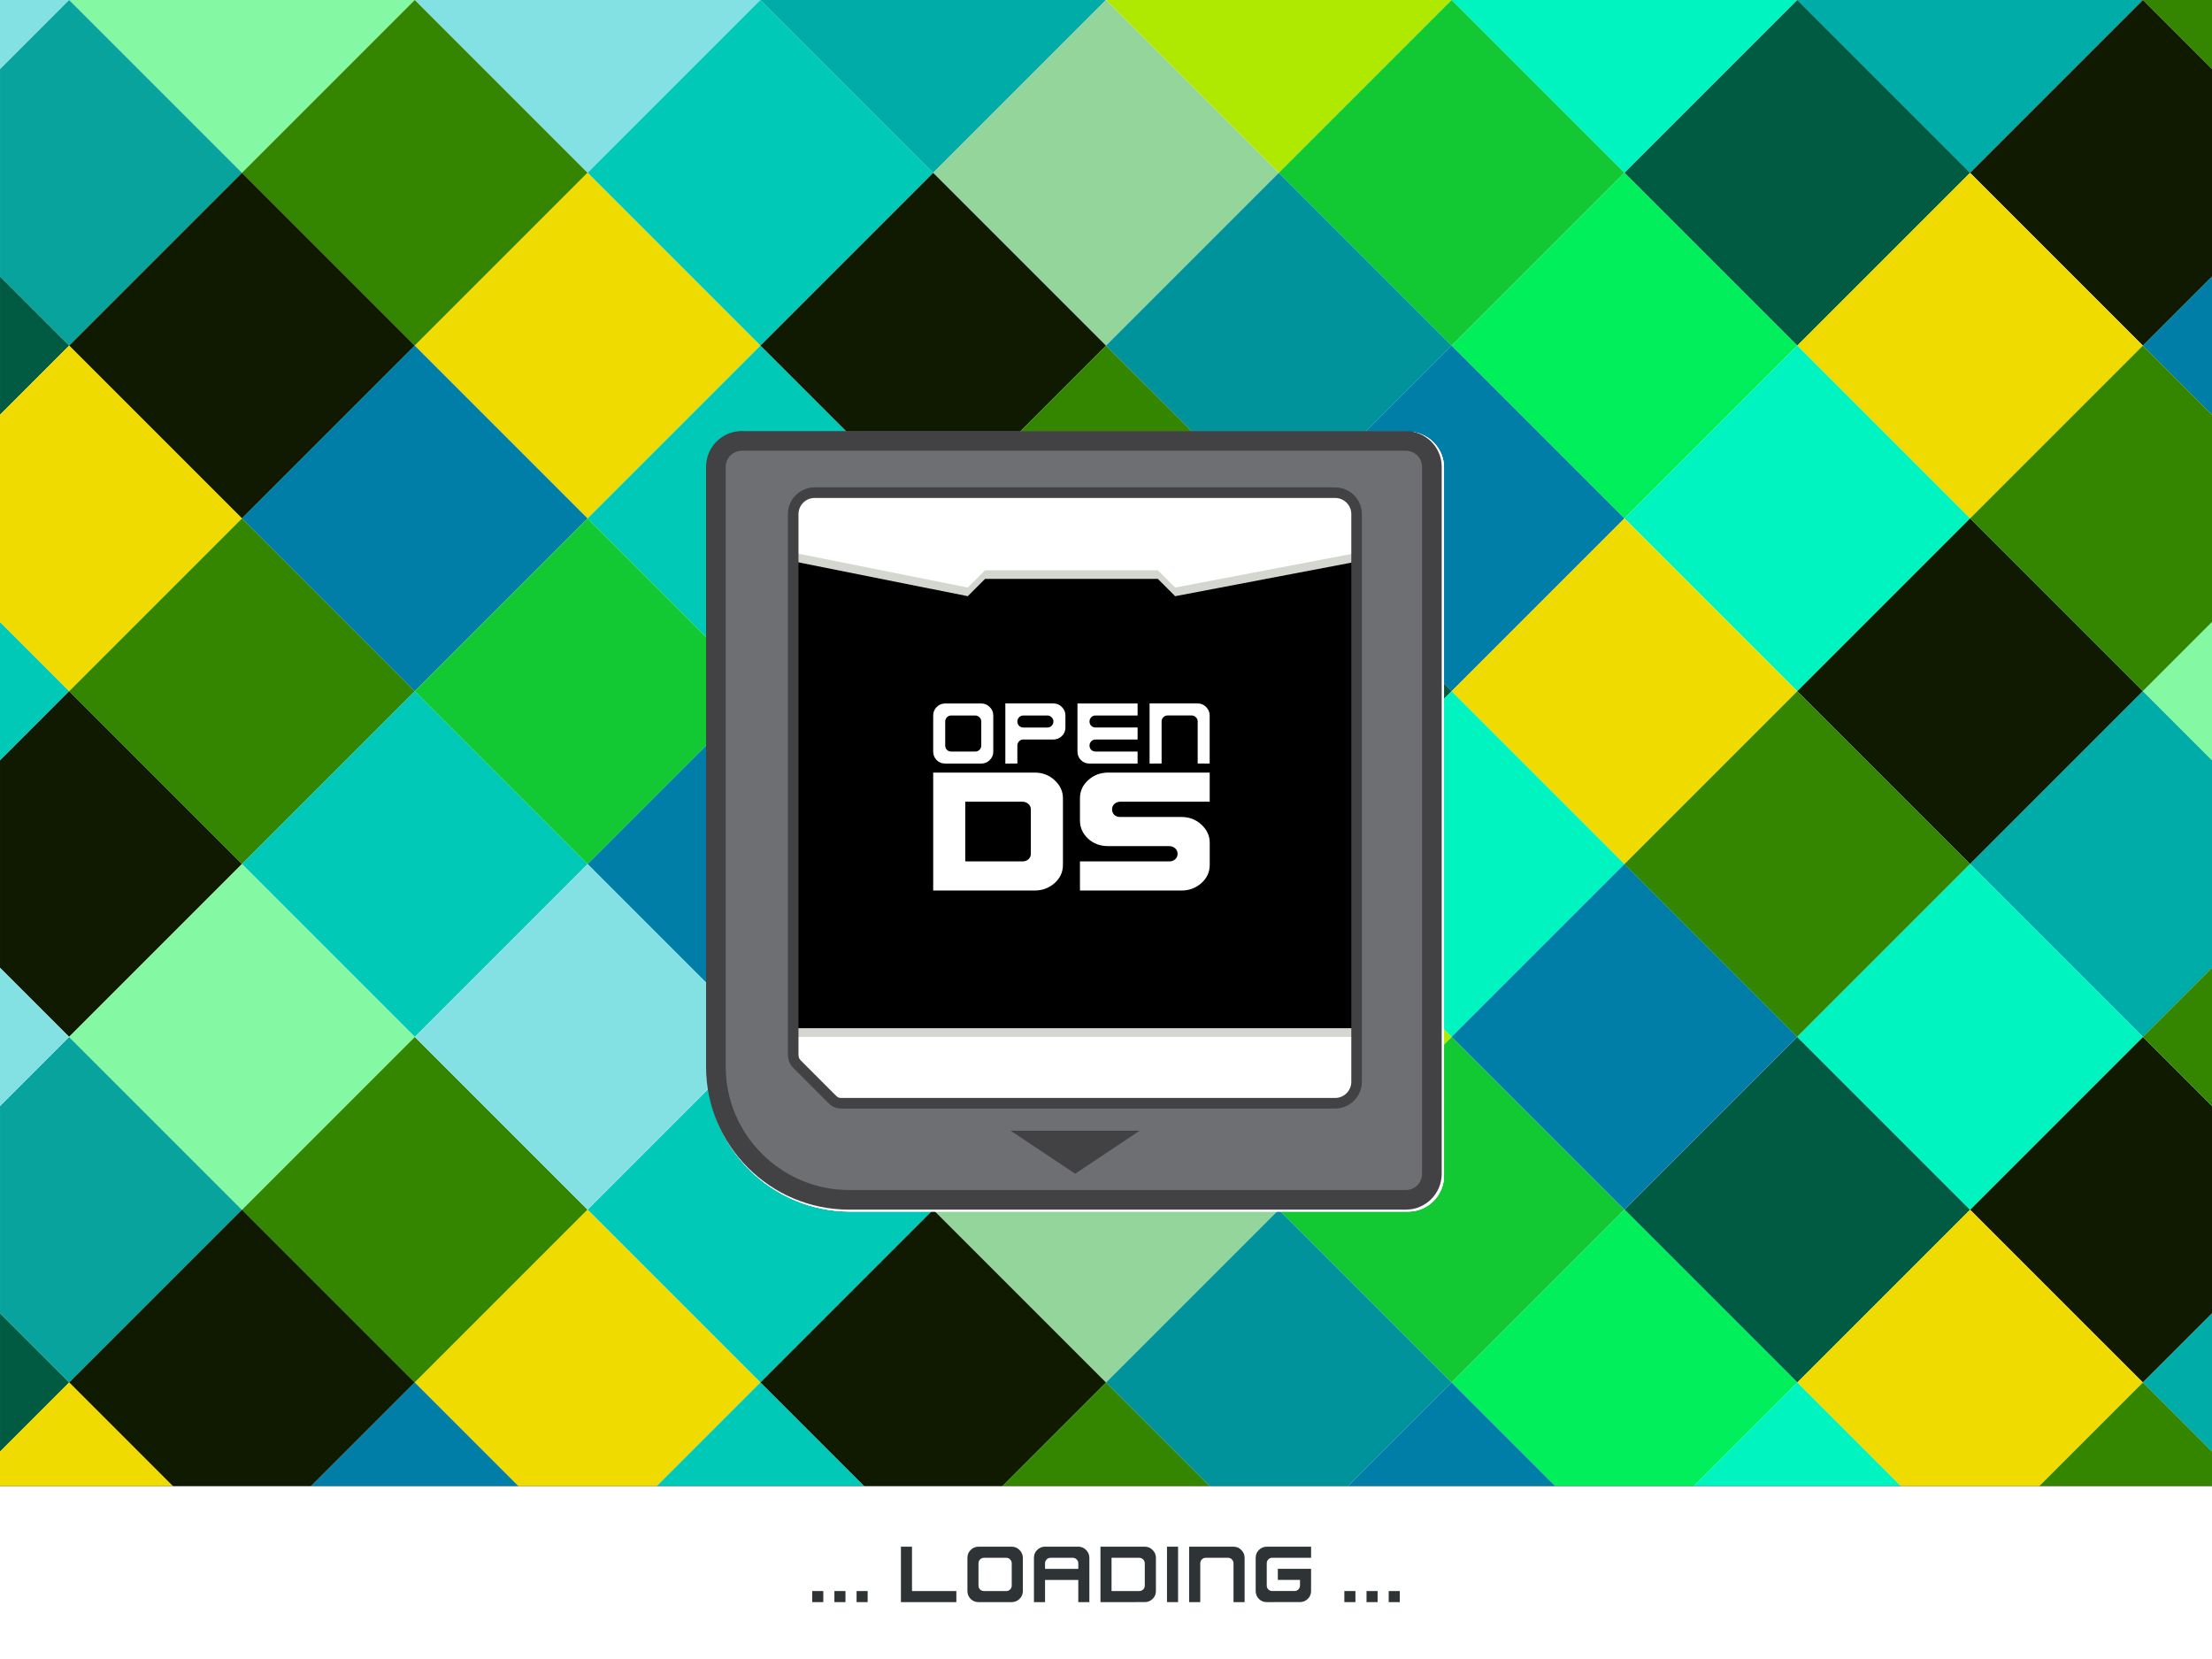 <?xml version="1.0" encoding="UTF-8" standalone="no"?>
<!-- Created with Inkscape (http://www.inkscape.org/) -->

<svg
   xmlns:dc="http://purl.org/dc/elements/1.1/"
   xmlns:cc="http://creativecommons.org/ns#"
   xmlns:rdf="http://www.w3.org/1999/02/22-rdf-syntax-ns#"
   xmlns:svg="http://www.w3.org/2000/svg"
   xmlns="http://www.w3.org/2000/svg"
   xmlns:sodipodi="http://sodipodi.sourceforge.net/DTD/sodipodi-0.dtd"
   xmlns:inkscape="http://www.inkscape.org/namespaces/inkscape"
   width="256"
   height="192"
   viewBox="0 0 67.733 50.8"
   version="1.1"
   id="svg8"
   inkscape:version="0.92.2 (unknown)"
   sodipodi:docname="loading.svg"
   inkscape:export-filename="E:\Software\Videospiele\Nintendo\Nintendo DS\NDS Software\SuperCard\SuperCard DSONE\DSONE Themes\[Quellen] FreeDS\loading.png"
   inkscape:export-xdpi="90"
   inkscape:export-ydpi="90">
  <defs
     id="defs2">
    <clipPath
       clipPathUnits="userSpaceOnUse"
       id="clipPath873">
      <path
         style="opacity:0.5;fill:#68cfff;fill-opacity:1;stroke:none;stroke-width:0.265"
         d="m -81.115,218.42 c -1.792,0.008 -3.228,1.458 -3.22,3.25 l 0.251,54.479 6.028,5.972 49.871,-0.229 c 1.792,-0.008 3.228,-1.458 3.22,-3.25 l -0.263,-57.244 c -0.008,-1.792 -1.458,-3.228 -3.25,-3.22 z"
         id="path875"
         inkscape:connector-curvature="0" />
    </clipPath>
    <clipPath
       clipPathUnits="userSpaceOnUse"
       id="clipPath4163">
      <rect
         style="opacity:1;fill:#ae2222;fill-opacity:1;stroke:none;stroke-width:2.646;stroke-miterlimit:4;stroke-dasharray:none;stroke-dashoffset:0;stroke-opacity:1"
         id="rect4165"
         width="67.733"
         height="50.8"
         x="8.3817378e-07"
         y="246.2" />
    </clipPath>
    <filter
       inkscape:collect="always"
       style="color-interpolation-filters:sRGB"
       id="filter4175"
       x="-0.013"
       width="1.025"
       y="-0.213"
       height="1.426">
      <feGaussianBlur
         inkscape:collect="always"
         stdDeviation="0.47"
         id="feGaussianBlur4177" />
    </filter>
    <clipPath
       clipPathUnits="userSpaceOnUse"
       id="clipPath873-3">
      <path
         style="opacity:0.5;fill:#68cfff;fill-opacity:1;stroke:none;stroke-width:0.265"
         d="m -81.115,218.42 c -1.792,0.008 -3.228,1.458 -3.22,3.25 l 0.251,54.479 6.028,5.972 49.871,-0.229 c 1.792,-0.008 3.228,-1.458 3.22,-3.25 l -0.263,-57.244 c -0.008,-1.792 -1.458,-3.228 -3.25,-3.22 z"
         id="path875-6"
         inkscape:connector-curvature="0" />
    </clipPath>
    <clipPath
       clipPathUnits="userSpaceOnUse"
       id="clipPath4163-7">
      <rect
         style="opacity:1;fill:#ae2222;fill-opacity:1;stroke:none;stroke-width:2.646;stroke-miterlimit:4;stroke-dasharray:none;stroke-dashoffset:0;stroke-opacity:1"
         id="rect4165-5"
         width="67.733"
         height="50.8"
         x="8.3817378e-07"
         y="246.2" />
    </clipPath>
    <filter
       height="1.42"
       y="-0.21"
       width="1.445"
       x="-0.222"
       id="filter1053"
       style="color-interpolation-filters:sRGB"
       inkscape:collect="always">
      <feGaussianBlur
         id="feGaussianBlur1055"
         stdDeviation="7.886"
         inkscape:collect="always" />
    </filter>
    <clipPath
       id="clipPath849"
       clipPathUnits="userSpaceOnUse">
      <rect
         y="246.2"
         x="0"
         height="50.8"
         width="67.733"
         id="rect851"
         style="opacity:0.218;fill:#0000ff;stroke-width:0.265" />
    </clipPath>
    <clipPath
       id="clipPath1369"
       clipPathUnits="userSpaceOnUse">
      <rect
         style="opacity:1;fill:#ffffff;fill-opacity:1;stroke:none;stroke-width:0.5;stroke-miterlimit:4;stroke-dasharray:none"
         id="rect1371"
         width="15.081"
         height="13.494"
         x="0.794"
         y="385.371"
         rx="1.852"
         ry="1.852" />
    </clipPath>
    <clipPath
       id="clipPath1517"
       clipPathUnits="userSpaceOnUse">
      <rect
         y="171.556"
         x="-7.5199102e-15"
         height="50.8"
         width="67.733"
         id="rect1519"
         style="opacity:1;fill:#007ea7;fill-opacity:1;stroke:none;stroke-width:0.48;stroke-linecap:round;stroke-miterlimit:4;stroke-dasharray:none;stroke-opacity:1" />
    </clipPath>
    <filter
       height="1.087"
       y="-0.044"
       width="1.061"
       x="-0.031"
       id="filter1939"
       style="color-interpolation-filters:sRGB"
       inkscape:collect="always">
      <feGaussianBlur
         id="feGaussianBlur1941"
         stdDeviation="1.151"
         inkscape:collect="always" />
    </filter>
    <clipPath
       id="clipPath953"
       clipPathUnits="userSpaceOnUse">
      <rect
         y="246.2"
         x="-2.117"
         height="50.8"
         width="67.733"
         id="rect955"
         style="opacity:0.218;fill:#0000ff;stroke-width:0.265" />
    </clipPath>
  </defs>
  <sodipodi:namedview
     id="base"
     pagecolor="#ffffff"
     bordercolor="#666666"
     borderopacity="1.0"
     inkscape:pageopacity="0.0"
     inkscape:pageshadow="2"
     inkscape:zoom="1.979899"
     inkscape:cx="182.24006"
     inkscape:cy="171.04734"
     inkscape:document-units="mm"
     inkscape:current-layer="layer1"
     showgrid="true"
     units="px"
     inkscape:snap-global="true"
     inkscape:window-width="1920"
     inkscape:window-height="1020"
     inkscape:window-x="0"
     inkscape:window-y="28"
     inkscape:window-maximized="1"
     inkscape:snap-bbox="true"
     inkscape:snap-object-midpoints="true"
     inkscape:snap-center="true"
     inkscape:snap-intersection-paths="true"
     inkscape:bbox-nodes="true"
     inkscape:snap-bbox-edge-midpoints="true"
     inkscape:object-nodes="false">
    <inkscape:grid
       type="xygrid"
       id="grid4742"
       empspacing="4" />
  </sodipodi:namedview>
  <g
     inkscape:label="Ebene 1"
     inkscape:groupmode="layer"
     id="layer1"
     transform="translate(0,-246.2)">
    <g
       id="g1508"
       transform="translate(2.117,-1.1689453e-5)"
       clip-path="url(#clipPath953)"
       style="filter:url(#filter1939)">
      <g
         id="g1307">
        <path
           style="fill:#00f4c0;fill-opacity:1;stroke:none;stroke-width:0.265px;stroke-linecap:butt;stroke-linejoin:miter;stroke-opacity:1"
           d="m 47.625,240.908 5.292,5.292 -5.292,5.292 -5.292,-5.292 z"
           id="path1123"
           inkscape:connector-curvature="0" />
        <path
           inkscape:connector-curvature="0"
           id="path1129"
           d="m 37.042,240.908 5.292,5.292 -5.292,5.292 L 31.75,246.2 Z"
           style="fill:#afe901;fill-opacity:1;stroke:none;stroke-width:0.265px;stroke-linecap:butt;stroke-linejoin:miter;stroke-opacity:1" />
        <path
           inkscape:connector-curvature="0"
           id="path1133"
           d="m 26.458,240.908 5.292,5.292 -5.292,5.292 -5.292,-5.292 z"
           style="fill:#00aca8;fill-opacity:1;stroke:none;stroke-width:0.265px;stroke-linecap:butt;stroke-linejoin:miter;stroke-opacity:1" />
        <path
           inkscape:connector-curvature="0"
           id="path1141"
           d="m 15.875,240.908 5.292,5.292 -5.292,5.292 -5.292,-5.292 z"
           style="fill:#83e1e3;fill-opacity:1;stroke:none;stroke-width:0.265px;stroke-linecap:butt;stroke-linejoin:miter;stroke-opacity:1" />
        <path
           inkscape:connector-curvature="0"
           id="path1145"
           d="m 5.292,240.908 5.292,5.292 -5.292,5.292 L 6.6666666e-8,246.2 Z"
           style="fill:#84f8a3;fill-opacity:1;stroke:none;stroke-width:0.265px;stroke-linecap:butt;stroke-linejoin:miter;stroke-opacity:1" />
        <path
           style="fill:#83e1e3;fill-opacity:1;stroke:none;stroke-width:0.265px;stroke-linecap:butt;stroke-linejoin:miter;stroke-opacity:1"
           d="M -5.292,240.908 3.3333333e-7,246.2 -5.292,251.492 -10.583,246.2 Z"
           id="path1147"
           inkscape:connector-curvature="0" />
        <path
           style="fill:#00aca8;fill-opacity:1;stroke:none;stroke-width:0.265px;stroke-linecap:butt;stroke-linejoin:miter;stroke-opacity:1"
           d="m 58.208,240.908 5.292,5.292 -5.292,5.292 -5.292,-5.292 z"
           id="path1153"
           inkscape:connector-curvature="0" />
        <path
           inkscape:connector-curvature="0"
           id="path1157"
           d="m 68.792,240.908 5.292,5.292 -5.292,5.292 L 63.5,246.2 Z"
           style="fill:#348600;fill-opacity:1;stroke:none;stroke-width:0.265px;stroke-linecap:butt;stroke-linejoin:miter;stroke-opacity:1" />
      </g>
      <g
         id="g1317">
        <path
           style="fill:#09a39d;fill-opacity:1;stroke:none;stroke-width:0.265px;stroke-linecap:butt;stroke-linejoin:miter;stroke-opacity:1"
           d="M 0,246.2 5.292,251.492 0,256.783 -5.292,251.492 Z"
           id="path1115"
           inkscape:connector-curvature="0" />
        <path
           style="fill:#015b42;fill-opacity:1;stroke:none;stroke-width:0.265px;stroke-linecap:butt;stroke-linejoin:miter;stroke-opacity:1"
           d="m 52.917,246.2 5.292,5.292 -5.292,5.292 -5.292,-5.292 z"
           id="path1119"
           inkscape:connector-curvature="0" />
        <path
           inkscape:connector-curvature="0"
           id="path1125"
           d="m 42.333,246.2 5.292,5.292 -5.292,5.292 -5.292,-5.292 z"
           style="fill:#12c933;fill-opacity:1;stroke:none;stroke-width:0.265px;stroke-linecap:butt;stroke-linejoin:miter;stroke-opacity:1" />
        <path
           style="fill:#94d59b;fill-opacity:1;stroke:none;stroke-width:0.265px;stroke-linecap:butt;stroke-linejoin:miter;stroke-opacity:1"
           d="m 31.75,246.2 5.292,5.292 -5.292,5.292 -5.292,-5.292 z"
           id="path1131"
           inkscape:connector-curvature="0" />
        <path
           style="fill:#00c9b7;fill-opacity:1;stroke:none;stroke-width:0.265px;stroke-linecap:butt;stroke-linejoin:miter;stroke-opacity:1"
           d="m 21.167,246.2 5.292,5.292 -5.292,5.292 -5.292,-5.292 z"
           id="path1135"
           inkscape:connector-curvature="0" />
        <path
           style="fill:#348600;fill-opacity:1;stroke:none;stroke-width:0.265px;stroke-linecap:butt;stroke-linejoin:miter;stroke-opacity:1"
           d="m 10.583,246.2 5.292,5.292 -5.292,5.292 -5.292,-5.292 z"
           id="path1143"
           inkscape:connector-curvature="0" />
        <path
           style="fill:#101a01;fill-opacity:1;stroke:none;stroke-width:0.265px;stroke-linecap:butt;stroke-linejoin:miter;stroke-opacity:1"
           d="m 63.5,246.2 5.292,5.292 -5.292,5.292 -5.292,-5.292 z"
           id="path1155"
           inkscape:connector-curvature="0" />
        <path
           inkscape:connector-curvature="0"
           id="path1159"
           d="m 74.083,246.2 5.292,5.292 -5.292,5.292 -5.292,-5.292 z"
           style="fill:#015b42;fill-opacity:1;stroke:none;stroke-width:0.265px;stroke-linecap:butt;stroke-linejoin:miter;stroke-opacity:1" />
      </g>
      <g
         id="g1327">
        <path
           inkscape:connector-curvature="0"
           id="path1117"
           d="m 68.792,251.492 5.292,5.292 -5.292,5.292 L 63.5,256.783 Z"
           style="fill:#007ea7;fill-opacity:1;stroke:none;stroke-width:0.265px;stroke-linecap:butt;stroke-linejoin:miter;stroke-opacity:1" />
        <path
           inkscape:connector-curvature="0"
           id="path1121"
           d="m 47.625,251.492 5.292,5.292 -5.292,5.292 -5.292,-5.292 z"
           style="fill:#01ef5b;fill-opacity:1;stroke:none;stroke-width:0.265px;stroke-linecap:butt;stroke-linejoin:miter;stroke-opacity:1" />
        <path
           style="fill:#00939b;fill-opacity:1;stroke:none;stroke-width:0.265px;stroke-linecap:butt;stroke-linejoin:miter;stroke-opacity:1"
           d="m 37.042,251.492 5.292,5.292 -5.292,5.292 L 31.75,256.783 Z"
           id="path1127"
           inkscape:connector-curvature="0" />
        <path
           inkscape:connector-curvature="0"
           id="path1137"
           d="m 15.875,251.492 5.292,5.292 -5.292,5.292 -5.292,-5.292 z"
           style="fill:#efdb00;fill-opacity:1;stroke:none;stroke-width:0.265px;stroke-linecap:butt;stroke-linejoin:miter;stroke-opacity:1" />
        <path
           style="fill:#101a01;fill-opacity:1;stroke:none;stroke-width:0.265px;stroke-linecap:butt;stroke-linejoin:miter;stroke-opacity:1"
           d="m 5.292,251.492 5.292,5.292 -5.292,5.292 L 6.6666666e-8,256.783 Z"
           id="path1139"
           inkscape:connector-curvature="0" />
        <path
           inkscape:connector-curvature="0"
           id="path1149"
           d="m 26.458,251.492 5.292,5.292 -5.292,5.292 -5.292,-5.292 z"
           style="fill:#101a01;fill-opacity:1;stroke:none;stroke-width:0.265px;stroke-linecap:butt;stroke-linejoin:miter;stroke-opacity:1" />
        <path
           style="fill:#efdb00;fill-opacity:1;stroke:none;stroke-width:0.265px;stroke-linecap:butt;stroke-linejoin:miter;stroke-opacity:1"
           d="m 58.208,251.492 5.292,5.292 -5.292,5.292 -5.292,-5.292 z"
           id="path1151"
           inkscape:connector-curvature="0" />
        <path
           style="fill:#015b42;fill-opacity:1;stroke:none;stroke-width:0.265px;stroke-linecap:butt;stroke-linejoin:miter;stroke-opacity:1"
           d="M -5.292,251.492 -1.6666665e-7,256.783 -5.292,262.075 -10.583,256.783 Z"
           id="path1161"
           inkscape:connector-curvature="0" />
      </g>
      <g
         id="g1337">
        <path
           style="fill:#efdb00;fill-opacity:1;stroke:none;stroke-width:0.265px;stroke-linecap:butt;stroke-linejoin:miter;stroke-opacity:1"
           d="M 0,256.783 5.292,262.075 0,267.367 -5.292,262.075 Z"
           id="path1163"
           inkscape:connector-curvature="0" />
        <path
           style="fill:#007ea7;fill-opacity:1;stroke:none;stroke-width:0.265px;stroke-linecap:butt;stroke-linejoin:miter;stroke-opacity:1"
           d="m 10.583,256.783 5.292,5.292 -5.292,5.292 -5.292,-5.292 z"
           id="path1165"
           inkscape:connector-curvature="0" />
        <path
           inkscape:connector-curvature="0"
           id="path1167"
           d="m 21.167,256.783 5.292,5.292 -5.292,5.292 -5.292,-5.292 z"
           style="fill:#00c9b7;fill-opacity:1;stroke:none;stroke-width:0.265px;stroke-linecap:butt;stroke-linejoin:miter;stroke-opacity:1" />
        <path
           inkscape:connector-curvature="0"
           id="path1169"
           d="m 31.75,256.783 5.292,5.292 -5.292,5.292 -5.292,-5.292 z"
           style="fill:#348600;fill-opacity:1;stroke:none;stroke-width:0.265px;stroke-linecap:butt;stroke-linejoin:miter;stroke-opacity:1" />
        <path
           style="fill:#007ea7;fill-opacity:1;stroke:none;stroke-width:0.265px;stroke-linecap:butt;stroke-linejoin:miter;stroke-opacity:1"
           d="m 42.333,256.783 5.292,5.292 -5.292,5.292 -5.292,-5.292 z"
           id="path1171"
           inkscape:connector-curvature="0" />
        <path
           inkscape:connector-curvature="0"
           id="path1173"
           d="m 52.917,256.783 5.292,5.292 -5.292,5.292 -5.292,-5.292 z"
           style="fill:#00f4c0;fill-opacity:1;stroke:none;stroke-width:0.265px;stroke-linecap:butt;stroke-linejoin:miter;stroke-opacity:1" />
        <path
           style="fill:#348600;fill-opacity:1;stroke:none;stroke-width:0.265px;stroke-linecap:butt;stroke-linejoin:miter;stroke-opacity:1"
           d="m 63.5,256.783 5.292,5.292 -5.292,5.292 -5.292,-5.292 z"
           id="path1175"
           inkscape:connector-curvature="0" />
        <path
           style="fill:#00f4c0;fill-opacity:1;stroke:none;stroke-width:0.265px;stroke-linecap:butt;stroke-linejoin:miter;stroke-opacity:1"
           d="m 74.083,256.783 5.292,5.292 -5.292,5.292 -5.292,-5.292 z"
           id="path1177"
           inkscape:connector-curvature="0" />
      </g>
      <g
         id="g1347">
        <path
           style="fill:#348600;fill-opacity:1;stroke:none;stroke-width:0.265px;stroke-linecap:butt;stroke-linejoin:miter;stroke-opacity:1"
           d="m 5.292,262.075 5.292,5.292 -5.292,5.292 L -5e-7,267.367 Z"
           id="path1181"
           inkscape:connector-curvature="0" />
        <path
           inkscape:connector-curvature="0"
           id="path1183"
           d="M -5.292,262.075 -1.6666667e-7,267.367 -5.292,272.658 -10.583,267.367 Z"
           style="fill:#00c9b7;fill-opacity:1;stroke:none;stroke-width:0.265px;stroke-linecap:butt;stroke-linejoin:miter;stroke-opacity:1" />
        <path
           style="fill:#12c933;fill-opacity:1;stroke:none;stroke-width:0.265px;stroke-linecap:butt;stroke-linejoin:miter;stroke-opacity:1"
           d="m 15.875,262.075 5.292,5.292 -5.292,5.292 -5.292,-5.292 z"
           id="path1185"
           inkscape:connector-curvature="0" />
        <path
           inkscape:connector-curvature="0"
           id="path1189"
           d="m 26.458,262.075 5.292,5.292 -5.292,5.292 -5.292,-5.292 z"
           style="fill:#efdb00;fill-opacity:1;stroke:none;stroke-width:0.265px;stroke-linecap:butt;stroke-linejoin:miter;stroke-opacity:1" />
        <path
           style="fill:#015b42;fill-opacity:1;stroke:none;stroke-width:0.265px;stroke-linecap:butt;stroke-linejoin:miter;stroke-opacity:1"
           d="m 37.042,262.075 5.292,5.292 -5.292,5.292 L 31.75,267.367 Z"
           id="path1191"
           inkscape:connector-curvature="0" />
        <path
           inkscape:connector-curvature="0"
           id="path1199"
           d="m 47.625,262.075 5.292,5.292 -5.292,5.292 -5.292,-5.292 z"
           style="fill:#efdb00;fill-opacity:1;stroke:none;stroke-width:0.265px;stroke-linecap:butt;stroke-linejoin:miter;stroke-opacity:1" />
        <path
           inkscape:connector-curvature="0"
           id="path1201"
           d="m 58.208,262.075 5.292,5.292 -5.292,5.292 -5.292,-5.292 z"
           style="fill:#101a01;fill-opacity:1;stroke:none;stroke-width:0.265px;stroke-linecap:butt;stroke-linejoin:miter;stroke-opacity:1" />
        <path
           style="fill:#84f8a3;fill-opacity:1;stroke:none;stroke-width:0.265px;stroke-linecap:butt;stroke-linejoin:miter;stroke-opacity:1"
           d="m 68.792,262.075 5.292,5.292 -5.292,5.292 L 63.5,267.367 Z"
           id="path1207"
           inkscape:connector-curvature="0" />
      </g>
      <g
         id="g1357">
        <path
           style="fill:#101a01;fill-opacity:1;stroke:none;stroke-width:0.265px;stroke-linecap:butt;stroke-linejoin:miter;stroke-opacity:1"
           d="m -5e-7,267.367 5.292,5.292 -5.292,5.292 -5.292,-5.292 z"
           id="path1179"
           inkscape:connector-curvature="0" />
        <path
           inkscape:connector-curvature="0"
           id="path1187"
           d="m 10.583,267.367 5.292,5.292 -5.292,5.292 -5.292,-5.292 z"
           style="fill:#00c9b7;fill-opacity:1;stroke:none;stroke-width:0.265px;stroke-linecap:butt;stroke-linejoin:miter;stroke-opacity:1" />
        <path
           inkscape:connector-curvature="0"
           id="path1193"
           d="m 31.75,267.367 5.292,5.292 -5.292,5.292 -5.292,-5.292 z"
           style="fill:#101a01;fill-opacity:1;stroke:none;stroke-width:0.265px;stroke-linecap:butt;stroke-linejoin:miter;stroke-opacity:1" />
        <path
           style="fill:#007ea7;fill-opacity:1;stroke:none;stroke-width:0.265px;stroke-linecap:butt;stroke-linejoin:miter;stroke-opacity:1"
           d="m 21.167,267.367 5.292,5.292 -5.292,5.292 -5.292,-5.292 z"
           id="path1195"
           inkscape:connector-curvature="0" />
        <path
           inkscape:connector-curvature="0"
           id="path1197"
           d="m 42.333,267.367 5.292,5.292 -5.292,5.292 -5.292,-5.292 z"
           style="fill:#00f4c0;fill-opacity:1;stroke:none;stroke-width:0.265px;stroke-linecap:butt;stroke-linejoin:miter;stroke-opacity:1" />
        <path
           style="fill:#348600;fill-opacity:1;stroke:none;stroke-width:0.265px;stroke-linecap:butt;stroke-linejoin:miter;stroke-opacity:1"
           d="m 52.917,267.367 5.292,5.292 -5.292,5.292 -5.292,-5.292 z"
           id="path1203"
           inkscape:connector-curvature="0" />
        <path
           style="fill:#00aca8;fill-opacity:1;stroke:none;stroke-width:0.265px;stroke-linecap:butt;stroke-linejoin:miter;stroke-opacity:1"
           d="m 63.5,267.367 5.292,5.292 -5.292,5.292 -5.292,-5.292 z"
           id="path1205"
           inkscape:connector-curvature="0" />
        <path
           style="fill:#12c933;fill-opacity:1;stroke:none;stroke-width:0.265px;stroke-linecap:butt;stroke-linejoin:miter;stroke-opacity:1"
           d="m 74.083,267.367 5.292,5.292 -5.292,5.292 -5.292,-5.292 z"
           id="path1209"
           inkscape:connector-curvature="0" />
      </g>
      <g
         id="g1377">
        <path
           inkscape:connector-curvature="0"
           id="path1211"
           d="M 3.3333334e-8,277.95 5.292,283.242 3.3333334e-8,288.533 -5.292,283.242 Z"
           style="fill:#09a39d;fill-opacity:1;stroke:none;stroke-width:0.265px;stroke-linecap:butt;stroke-linejoin:miter;stroke-opacity:1" />
        <path
           inkscape:connector-curvature="0"
           id="path1213"
           d="m 52.917,277.95 5.292,5.292 -5.292,5.292 -5.292,-5.292 z"
           style="fill:#015b42;fill-opacity:1;stroke:none;stroke-width:0.265px;stroke-linecap:butt;stroke-linejoin:miter;stroke-opacity:1" />
        <path
           style="fill:#12c933;fill-opacity:1;stroke:none;stroke-width:0.265px;stroke-linecap:butt;stroke-linejoin:miter;stroke-opacity:1"
           d="m 42.333,277.95 5.292,5.292 -5.292,5.292 -5.292,-5.292 z"
           id="path1219"
           inkscape:connector-curvature="0" />
        <path
           inkscape:connector-curvature="0"
           id="path1225"
           d="m 31.75,277.95 5.292,5.292 -5.292,5.292 -5.292,-5.292 z"
           style="fill:#94d59b;fill-opacity:1;stroke:none;stroke-width:0.265px;stroke-linecap:butt;stroke-linejoin:miter;stroke-opacity:1" />
        <path
           inkscape:connector-curvature="0"
           id="path1229"
           d="m 21.167,277.95 5.292,5.292 -5.292,5.292 -5.292,-5.292 z"
           style="fill:#00c9b7;fill-opacity:1;stroke:none;stroke-width:0.265px;stroke-linecap:butt;stroke-linejoin:miter;stroke-opacity:1" />
        <path
           inkscape:connector-curvature="0"
           id="path1237"
           d="m 10.583,277.95 5.292,5.292 -5.292,5.292 -5.292,-5.292 z"
           style="fill:#348600;fill-opacity:1;stroke:none;stroke-width:0.265px;stroke-linecap:butt;stroke-linejoin:miter;stroke-opacity:1" />
        <path
           inkscape:connector-curvature="0"
           id="path1249"
           d="m 63.5,277.95 5.292,5.292 L 63.5,288.533 58.208,283.242 Z"
           style="fill:#101a01;fill-opacity:1;stroke:none;stroke-width:0.265px;stroke-linecap:butt;stroke-linejoin:miter;stroke-opacity:1" />
        <path
           style="fill:#015b42;fill-opacity:1;stroke:none;stroke-width:0.265px;stroke-linecap:butt;stroke-linejoin:miter;stroke-opacity:1"
           d="m 74.083,277.95 5.292,5.292 -5.292,5.292 -5.292,-5.292 z"
           id="path1253"
           inkscape:connector-curvature="0" />
      </g>
      <g
         id="g1387">
        <path
           style="fill:#01ef5b;fill-opacity:1;stroke:none;stroke-width:0.265px;stroke-linecap:butt;stroke-linejoin:miter;stroke-opacity:1"
           d="m 47.625,283.242 5.292,5.292 -5.292,5.292 -5.292,-5.292 z"
           id="path1215"
           inkscape:connector-curvature="0" />
        <path
           inkscape:connector-curvature="0"
           id="path1221"
           d="m 37.042,283.242 5.292,5.292 -5.292,5.292 -5.292,-5.292 z"
           style="fill:#00939b;fill-opacity:1;stroke:none;stroke-width:0.265px;stroke-linecap:butt;stroke-linejoin:miter;stroke-opacity:1" />
        <path
           style="fill:#efdb00;fill-opacity:1;stroke:none;stroke-width:0.265px;stroke-linecap:butt;stroke-linejoin:miter;stroke-opacity:1"
           d="m 15.875,283.242 5.292,5.292 -5.292,5.292 -5.292,-5.292 z"
           id="path1231"
           inkscape:connector-curvature="0" />
        <path
           inkscape:connector-curvature="0"
           id="path1233"
           d="m 5.292,283.242 5.292,5.292 -5.292,5.292 L 1.3333333e-7,288.533 Z"
           style="fill:#101a01;fill-opacity:1;stroke:none;stroke-width:0.265px;stroke-linecap:butt;stroke-linejoin:miter;stroke-opacity:1" />
        <path
           style="fill:#101a01;fill-opacity:1;stroke:none;stroke-width:0.265px;stroke-linecap:butt;stroke-linejoin:miter;stroke-opacity:1"
           d="m 26.458,283.242 5.292,5.292 -5.292,5.292 -5.292,-5.292 z"
           id="path1243"
           inkscape:connector-curvature="0" />
        <path
           inkscape:connector-curvature="0"
           id="path1245"
           d="m 58.208,283.242 5.292,5.292 -5.292,5.292 -5.292,-5.292 z"
           style="fill:#efdb00;fill-opacity:1;stroke:none;stroke-width:0.265px;stroke-linecap:butt;stroke-linejoin:miter;stroke-opacity:1" />
        <path
           inkscape:connector-curvature="0"
           id="path1247"
           d="m 68.792,283.242 5.292,5.292 -5.292,5.292 L 63.5,288.533 Z"
           style="fill:#00aca8;fill-opacity:1;stroke:none;stroke-width:0.265px;stroke-linecap:butt;stroke-linejoin:miter;stroke-opacity:1" />
        <path
           inkscape:connector-curvature="0"
           id="path1255"
           d="M -5.292,283.242 -1.6666667e-7,288.533 -5.292,293.825 -10.583,288.533 Z"
           style="fill:#015b42;fill-opacity:1;stroke:none;stroke-width:0.265px;stroke-linecap:butt;stroke-linejoin:miter;stroke-opacity:1" />
      </g>
      <g
         id="g1367">
        <path
           style="fill:#afe901;fill-opacity:1;stroke:none;stroke-width:0.265px;stroke-linecap:butt;stroke-linejoin:miter;stroke-opacity:1"
           d="m 37.042,272.658 5.292,5.292 -5.292,5.292 -5.292,-5.292 z"
           id="path1223"
           inkscape:connector-curvature="0" />
        <path
           style="fill:#00aca8;fill-opacity:1;stroke:none;stroke-width:0.265px;stroke-linecap:butt;stroke-linejoin:miter;stroke-opacity:1"
           d="m 26.458,272.658 5.292,5.292 -5.292,5.292 -5.292,-5.292 z"
           id="path1227"
           inkscape:connector-curvature="0" />
        <path
           style="fill:#83e1e3;fill-opacity:1;stroke:none;stroke-width:0.265px;stroke-linecap:butt;stroke-linejoin:miter;stroke-opacity:1"
           d="m 15.875,272.658 5.292,5.292 -5.292,5.292 -5.292,-5.292 z"
           id="path1235"
           inkscape:connector-curvature="0" />
        <path
           style="fill:#84f8a3;fill-opacity:1;stroke:none;stroke-width:0.265px;stroke-linecap:butt;stroke-linejoin:miter;stroke-opacity:1"
           d="m 5.292,272.658 5.292,5.292 -5.292,5.292 L 1.3333333e-7,277.95 Z"
           id="path1239"
           inkscape:connector-curvature="0" />
        <path
           inkscape:connector-curvature="0"
           id="path1241"
           d="M -5.292,272.658 3.3333333e-7,277.95 -5.292,283.242 -10.583,277.95 Z"
           style="fill:#83e1e3;fill-opacity:1;stroke:none;stroke-width:0.265px;stroke-linecap:butt;stroke-linejoin:miter;stroke-opacity:1" />
        <path
           style="fill:#348600;fill-opacity:1;stroke:none;stroke-width:0.265px;stroke-linecap:butt;stroke-linejoin:miter;stroke-opacity:1"
           d="m 68.792,272.658 5.292,5.292 -5.292,5.292 -5.292,-5.292 z"
           id="path1251"
           inkscape:connector-curvature="0" />
        <path
           inkscape:connector-curvature="0"
           id="path1271"
           d="m 58.208,272.658 5.292,5.292 -5.292,5.292 -5.292,-5.292 z"
           style="fill:#00f4c0;fill-opacity:1;stroke:none;stroke-width:0.265px;stroke-linecap:butt;stroke-linejoin:miter;stroke-opacity:1" />
        <path
           inkscape:connector-curvature="0"
           id="path1291"
           d="m 47.625,272.658 5.292,5.292 -5.292,5.292 -5.292,-5.292 z"
           style="fill:#007ea7;fill-opacity:1;stroke:none;stroke-width:0.265px;stroke-linecap:butt;stroke-linejoin:miter;stroke-opacity:1" />
      </g>
      <g
         id="g1407">
        <path
           inkscape:connector-curvature="0"
           id="path1273"
           d="m 47.625,293.825 5.292,5.292 -5.292,5.292 -5.292,-5.292 z"
           style="fill:#015b42;fill-opacity:1;stroke:none;stroke-width:0.265px;stroke-linecap:butt;stroke-linejoin:miter;stroke-opacity:1" />
        <path
           inkscape:connector-curvature="0"
           id="path1277"
           d="m 37.042,293.825 5.292,5.292 -5.292,5.292 -5.292,-5.292 z"
           style="fill:#afe901;fill-opacity:1;stroke:none;stroke-width:0.265px;stroke-linecap:butt;stroke-linejoin:miter;stroke-opacity:1" />
        <path
           inkscape:connector-curvature="0"
           id="path1279"
           d="m 26.458,293.825 5.292,5.292 -5.292,5.292 -5.292,-5.292 z"
           style="fill:#00aca8;fill-opacity:1;stroke:none;stroke-width:0.265px;stroke-linecap:butt;stroke-linejoin:miter;stroke-opacity:1" />
        <path
           inkscape:connector-curvature="0"
           id="path1281"
           d="m 15.875,293.825 5.292,5.292 -5.292,5.292 -5.292,-5.292 z"
           style="fill:#83e1e3;fill-opacity:1;stroke:none;stroke-width:0.265px;stroke-linecap:butt;stroke-linejoin:miter;stroke-opacity:1" />
        <path
           inkscape:connector-curvature="0"
           id="path1283"
           d="m 5.292,293.825 5.292,5.292 L 5.292,304.408 4.6666665e-7,299.117 Z"
           style="fill:#84f8a3;fill-opacity:1;stroke:none;stroke-width:0.265px;stroke-linecap:butt;stroke-linejoin:miter;stroke-opacity:1" />
        <path
           style="fill:#83e1e3;fill-opacity:1;stroke:none;stroke-width:0.265px;stroke-linecap:butt;stroke-linejoin:miter;stroke-opacity:1"
           d="M -5.292,293.825 6.6666665e-7,299.117 -5.292,304.408 -10.583,299.117 Z"
           id="path1285"
           inkscape:connector-curvature="0" />
        <path
           style="fill:#09a39d;fill-opacity:1;stroke:none;stroke-width:0.265px;stroke-linecap:butt;stroke-linejoin:miter;stroke-opacity:1"
           d="m 58.208,293.825 5.292,5.292 -5.292,5.292 -5.292,-5.292 z"
           id="path1293"
           inkscape:connector-curvature="0" />
        <path
           style="fill:#007ea7;fill-opacity:1;stroke:none;stroke-width:0.265px;stroke-linecap:butt;stroke-linejoin:miter;stroke-opacity:1"
           d="m 68.792,293.825 5.292,5.292 -5.292,5.292 L 63.5,299.117 Z"
           id="path1295"
           inkscape:connector-curvature="0" />
      </g>
      <g
         id="g1397">
        <path
           inkscape:connector-curvature="0"
           id="path1257"
           d="M 3.3333334e-8,288.533 5.292,293.825 3.3333334e-8,299.117 -5.292,293.825 Z"
           style="fill:#efdb00;fill-opacity:1;stroke:none;stroke-width:0.265px;stroke-linecap:butt;stroke-linejoin:miter;stroke-opacity:1" />
        <path
           inkscape:connector-curvature="0"
           id="path1259"
           d="m 10.583,288.533 5.292,5.292 -5.292,5.292 -5.292,-5.292 z"
           style="fill:#007ea7;fill-opacity:1;stroke:none;stroke-width:0.265px;stroke-linecap:butt;stroke-linejoin:miter;stroke-opacity:1" />
        <path
           style="fill:#00c9b7;fill-opacity:1;stroke:none;stroke-width:0.265px;stroke-linecap:butt;stroke-linejoin:miter;stroke-opacity:1"
           d="m 21.167,288.533 5.292,5.292 -5.292,5.292 -5.292,-5.292 z"
           id="path1261"
           inkscape:connector-curvature="0" />
        <path
           style="fill:#348600;fill-opacity:1;stroke:none;stroke-width:0.265px;stroke-linecap:butt;stroke-linejoin:miter;stroke-opacity:1"
           d="m 31.75,288.533 5.292,5.292 -5.292,5.292 -5.292,-5.292 z"
           id="path1263"
           inkscape:connector-curvature="0" />
        <path
           inkscape:connector-curvature="0"
           id="path1265"
           d="m 42.333,288.533 5.292,5.292 -5.292,5.292 -5.292,-5.292 z"
           style="fill:#007ea7;fill-opacity:1;stroke:none;stroke-width:0.265px;stroke-linecap:butt;stroke-linejoin:miter;stroke-opacity:1" />
        <path
           style="fill:#00f4c0;fill-opacity:1;stroke:none;stroke-width:0.265px;stroke-linecap:butt;stroke-linejoin:miter;stroke-opacity:1"
           d="m 52.917,288.533 5.292,5.292 -5.292,5.292 -5.292,-5.292 z"
           id="path1267"
           inkscape:connector-curvature="0" />
        <path
           inkscape:connector-curvature="0"
           id="path1269"
           d="m 63.5,288.533 5.292,5.292 -5.292,5.292 -5.292,-5.292 z"
           style="fill:#348600;fill-opacity:1;stroke:none;stroke-width:0.265px;stroke-linecap:butt;stroke-linejoin:miter;stroke-opacity:1" />
        <path
           inkscape:connector-curvature="0"
           id="path1297"
           d="m 74.083,288.533 5.292,5.292 -5.292,5.292 -5.292,-5.292 z"
           style="fill:#12c933;fill-opacity:1;stroke:none;stroke-width:0.265px;stroke-linecap:butt;stroke-linejoin:miter;stroke-opacity:1" />
      </g>
    </g>
    <path
       inkscape:connector-curvature="0"
       style="fill:#ffffff;stroke:none;stroke-width:0.226;filter:url(#filter1053)"
       d="m 85.857,49.889 c -1.958,0 -3.663,1.392 -4.055,3.311 -0.056,0.26 -0.086,0.545 -0.086,0.832 v 69.424 c 0,9.119 7.418,16.539 16.537,16.539 h 64.465 c 2.281,0 4.137,-1.859 4.137,-4.143 V 54.031 c 0,-2.282 -1.858,-4.143 -4.143,-4.143 z m -1.875,2.521 c 0,0 0.002,0 0.002,0 -0.182,0.21 -0.33,0.45 -0.434,0.713 -0.052,0.131 -0.092,0.267 -0.121,0.408 -0.036,0.161 -0.051,0.33 -0.051,0.5 0,-0.169 0.016,-0.338 0.049,-0.498 0.029,-0.141 0.071,-0.279 0.123,-0.41 0.104,-0.263 0.25,-0.503 0.432,-0.713 z m 7.812,17.479 h 0.002 v 48.072 h -0.002 z m -7.242,59.342 c 0.378,0.889 0.839,1.734 1.375,2.525 0.536,0.792 1.146,1.531 1.82,2.205 -0.674,-0.674 -1.284,-1.413 -1.82,-2.205 -0.536,-0.792 -0.997,-1.636 -1.375,-2.525 z m 79.914,8.371 c 0,0 0,0.002 0,0.002 -0.112,0.112 -0.234,0.213 -0.365,0.303 -0.263,0.179 -0.563,0.309 -0.885,0.375 0.322,-0.067 0.622,-0.196 0.885,-0.375 0.132,-0.089 0.253,-0.192 0.365,-0.305 z"
       transform="matrix(0.265,0,0,0.265,0,246.2)"
       id="path916" />
    <path
       inkscape:connector-curvature="0"
       id="path1057"
       transform="matrix(0.265,0,0,0.265,0,246.2)"
       d="m 85.857,49.889 c -1.958,0 -3.663,1.392 -4.055,3.311 -0.056,0.26 -0.086,0.545 -0.086,0.832 v 69.424 c 0,9.119 7.418,16.539 16.537,16.539 h 64.465 c 2.281,0 4.137,-1.859 4.137,-4.143 V 54.031 c 0,-2.282 -1.858,-4.143 -4.143,-4.143 z m -1.875,2.521 c 0,0 0.002,0 0.002,0 -0.182,0.21 -0.33,0.45 -0.434,0.713 -0.052,0.131 -0.092,0.267 -0.121,0.408 -0.036,0.161 -0.051,0.33 -0.051,0.5 0,-0.169 0.016,-0.338 0.049,-0.498 0.029,-0.141 0.071,-0.279 0.123,-0.41 0.104,-0.263 0.25,-0.503 0.432,-0.713 z m 7.812,17.479 h 0.002 v 48.072 h -0.002 z m -7.242,59.342 c 0.378,0.889 0.839,1.734 1.375,2.525 0.536,0.792 1.146,1.531 1.82,2.205 -0.674,-0.674 -1.284,-1.413 -1.82,-2.205 -0.536,-0.792 -0.997,-1.636 -1.375,-2.525 z m 79.914,8.371 c 0,0 0,0.002 0,0.002 -0.112,0.112 -0.234,0.213 -0.365,0.303 -0.263,0.179 -0.563,0.309 -0.885,0.375 0.322,-0.067 0.622,-0.196 0.885,-0.375 0.132,-0.089 0.253,-0.192 0.365,-0.305 z"
       style="fill:#ffffff;stroke:none;stroke-width:0.226;filter:url(#filter1053)" />
    <path
       inkscape:connector-curvature="0"
       style="fill:#ffffff;stroke:none;stroke-width:0.226;filter:url(#filter1053)"
       d="m 85.857,49.889 c -1.958,0 -3.663,1.392 -4.055,3.311 -0.056,0.26 -0.086,0.545 -0.086,0.832 v 69.424 c 0,9.119 7.418,16.539 16.537,16.539 h 64.465 c 2.281,0 4.137,-1.859 4.137,-4.143 V 54.031 c 0,-2.282 -1.858,-4.143 -4.143,-4.143 z m -1.875,2.521 c 0,0 0.002,0 0.002,0 -0.182,0.21 -0.33,0.45 -0.434,0.713 -0.052,0.131 -0.092,0.267 -0.121,0.408 -0.036,0.161 -0.051,0.33 -0.051,0.5 0,-0.169 0.016,-0.338 0.049,-0.498 0.029,-0.141 0.071,-0.279 0.123,-0.41 0.104,-0.263 0.25,-0.503 0.432,-0.713 z m 7.812,17.479 h 0.002 v 48.072 h -0.002 z m -7.242,59.342 c 0.378,0.889 0.839,1.734 1.375,2.525 0.536,0.792 1.146,1.531 1.82,2.205 -0.674,-0.674 -1.284,-1.413 -1.82,-2.205 -0.536,-0.792 -0.997,-1.636 -1.375,-2.525 z m 79.914,8.371 c 0,0 0,0.002 0,0.002 -0.112,0.112 -0.234,0.213 -0.365,0.303 -0.263,0.179 -0.563,0.309 -0.885,0.375 0.322,-0.067 0.622,-0.196 0.885,-0.375 0.132,-0.089 0.253,-0.192 0.365,-0.305 z"
       transform="matrix(0.265,0,0,0.265,0,246.2)"
       id="path1059" />
    <g
       id="g974"
       transform="translate(0,-5.0227865e-6)">
      <path
         id="path840"
         d="m 25.6,279.982 h 15.284 c 0.361,0 0.656,-0.295 0.656,-0.656 v -17.384 c 0,-0.361 -0.296,-0.656 -0.656,-0.656 h -15.94 c -0.361,0 -0.656,0.295 -0.656,0.656 v 16.728 z"
         inkscape:connector-curvature="0"
         style="fill:#000000;stroke-width:0.06" />
      <path
         style="fill:#d3d7cf;stroke:none;stroke-width:0.265px;stroke-linecap:butt;stroke-linejoin:miter;stroke-opacity:1"
         d="m 24.342,263.398 5.292,1.058 0.529,-0.529 h 5.292 l 0.529,0.529 5.556,-1.058 v -1.323 l -0.529,-0.529 H 24.871 l -0.529,0.529 z"
         id="path1914"
         inkscape:connector-curvature="0" />
      <path
         id="path850"
         d="m 43.707,260.496 c 0,-0.361 -0.296,-0.656 -0.656,-0.656 H 22.716 c -0.316,0 -0.581,0.226 -0.642,0.524 -0.009,0.043 -0.014,0.087 -0.014,0.132 v 18.369 c 0,2.164 1.771,3.936 3.936,3.936 H 43.053 c 0.361,0 0.654,-0.296 0.654,-0.656 V 260.496 Z m -2.167,18.83 c 0,0.361 -0.296,0.656 -0.656,0.656 H 25.792 c -0.171,0 -0.227,-0.034 -0.336,-0.144 l -1.05,-1.051 c -0.096,-0.096 -0.118,-0.198 -0.118,-0.318 v -16.527 c 0,-0.361 0.295,-0.656 0.656,-0.656 h 15.94 c 0.361,0 0.656,0.295 0.656,0.656 v 17.384 z"
         inkscape:connector-curvature="0"
         style="fill:#6e6f72;stroke-width:0.06" />
      <path
         inkscape:connector-curvature="0"
         id="path1909"
         d="m 24.342,263.133 5.292,1.058 0.529,-0.529 h 5.292 l 0.529,0.529 5.556,-1.058 v -1.323 l -0.529,-0.529 H 24.871 l -0.529,0.529 z"
         style="fill:#ffffff;stroke:none;stroke-width:0.265px;stroke-linecap:butt;stroke-linejoin:miter;stroke-opacity:1" />
      <path
         style="opacity:1;fill:#d3d7cf;fill-opacity:1;stroke:none;stroke-width:0.5;stroke-linecap:round;stroke-miterlimit:4;stroke-dasharray:none;stroke-opacity:1"
         d="m 24.342,277.685 h 17.198 v 1.621 l -0.529,0.496 H 25.665 l -1.323,-1.323 z"
         id="path1916"
         inkscape:connector-curvature="0"
         sodipodi:nodetypes="ccccccc" />
      <path
         sodipodi:nodetypes="ccccccc"
         inkscape:connector-curvature="0"
         id="rect1911"
         d="m 24.342,277.95 h 17.198 v 1.621 l -0.529,0.496 H 25.665 l -1.323,-1.323 z"
         style="opacity:1;fill:#ffffff;fill-opacity:1;stroke:none;stroke-width:0.5;stroke-linecap:round;stroke-miterlimit:4;stroke-dasharray:none;stroke-opacity:1" />
      <path
         id="path852"
         d="m 43.707,260.496 c 0,-0.361 -0.296,-0.656 -0.656,-0.656 H 22.716 c -0.316,0 -0.581,0.226 -0.642,0.524 -0.009,0.043 -0.014,0.087 -0.014,0.132 v 18.369 c 0,2.164 1.771,3.936 3.936,3.936 H 43.053 c 0.361,0 0.654,-0.296 0.654,-0.656 V 260.496 Z m -2.167,18.83 c 0,0.361 -0.296,0.656 -0.656,0.656 H 25.792 c -0.171,0 -0.227,-0.034 -0.336,-0.144 l -1.05,-1.051 c -0.096,-0.096 -0.118,-0.198 -0.118,-0.318 v -16.527 c 0,-0.361 0.295,-0.656 0.656,-0.656 h 15.94 c 0.361,0 0.656,0.295 0.656,0.656 v 17.384 z"
         inkscape:connector-curvature="0"
         style="fill:none;stroke:#424143;stroke-width:0.324" />
      <path
         id="path854"
         d="m 43.051,259.839 c 0.361,0 0.656,0.296 0.656,0.656 v 21.648 c 0,0.361 -0.294,0.656 -0.654,0.656 H 25.996 c -2.165,0 -3.936,-1.772 -3.936,-3.936 V 260.496 c 0,-0.045 0.004,-0.089 0.013,-0.132 0.061,-0.299 0.326,-0.525 0.643,-0.525 H 43.051 m 0,-0.44 H 22.716 c -0.518,0 -0.97,0.368 -1.073,0.876 -0.015,0.069 -0.023,0.144 -0.023,0.22 v 18.369 c 0,2.413 1.963,4.376 4.375,4.376 h 17.057 c 0.603,0 1.094,-0.492 1.094,-1.096 V 260.496 c 0,-0.604 -0.492,-1.096 -1.096,-1.096"
         inkscape:connector-curvature="0"
         style="fill:#424143;stroke-width:0.06" />
      <polygon
         transform="matrix(0.06,0,0,0.06,21.621,259.4)"
         id="polygon856"
         points="155.434,357.061 221.247,357.061 188.34,379 "
         style="fill:#424143" />
      <g
         id="text1884"
         style="font-style:normal;font-weight:normal;font-size:2.945px;line-height:1.25;font-family:sans-serif;letter-spacing:0px;word-spacing:0px;fill:#000000;fill-opacity:1;stroke:none;stroke-width:0.074"
         aria-label="open">
        <path
           inkscape:connector-curvature="0"
           id="path1966"
           style="font-style:normal;font-variant:normal;font-weight:normal;font-stretch:normal;font-family:'NES Logo';-inkscape-font-specification:'NES Logo';fill:#ffffff;stroke-width:0.074"
           d="m 29.863,269.213 q 0.075,0 0.129,-0.052 0.055,-0.055 0.055,-0.132 v -0.736 q 0,-0.075 -0.055,-0.129 -0.055,-0.055 -0.129,-0.055 h -0.736 q -0.078,0 -0.132,0.055 -0.052,0.055 -0.052,0.129 v 0.736 q 0,0.078 0.052,0.132 0.055,0.052 0.132,0.052 z m -0.92,0.368 q -0.155,0 -0.262,-0.106 -0.106,-0.109 -0.106,-0.262 v -1.104 q 0,-0.152 0.106,-0.259 0.109,-0.109 0.262,-0.109 h 1.104 q 0.152,0 0.259,0.109 0.109,0.109 0.109,0.259 v 1.104 q 0,0.155 -0.109,0.262 -0.109,0.106 -0.259,0.106 z" />
        <path
           inkscape:connector-curvature="0"
           id="path1968"
           style="font-style:normal;font-variant:normal;font-weight:normal;font-stretch:normal;font-family:'NES Logo';-inkscape-font-specification:'NES Logo';fill:#ffffff;stroke-width:0.074"
           d="m 32.072,268.477 q 0.075,0 0.129,-0.052 0.055,-0.055 0.055,-0.132 0,-0.075 -0.055,-0.129 -0.055,-0.055 -0.129,-0.055 h -0.736 q -0.078,0 -0.132,0.055 -0.052,0.055 -0.052,0.129 0,0.078 0.052,0.132 0.055,0.052 0.132,0.052 z m -1.288,1.104 v -1.841 h 1.472 q 0.152,0 0.259,0.109 0.109,0.109 0.109,0.259 v 0.368 q 0,0.155 -0.109,0.262 -0.109,0.106 -0.259,0.106 h -0.92 q -0.078,0 -0.132,0.055 -0.052,0.055 -0.052,0.129 v 0.552 z" />
        <path
           inkscape:connector-curvature="0"
           id="path1970"
           style="font-style:normal;font-variant:normal;font-weight:normal;font-stretch:normal;font-family:'NES Logo';-inkscape-font-specification:'NES Logo';fill:#ffffff;stroke-width:0.074"
           d="m 33.361,269.581 q -0.155,0 -0.262,-0.106 -0.106,-0.109 -0.106,-0.262 v -1.472 h 1.841 v 0.368 h -1.288 q -0.078,0 -0.132,0.055 -0.052,0.055 -0.052,0.129 0,0.078 0.052,0.132 0.055,0.052 0.132,0.052 h 1.288 v 0.368 h -1.288 q -0.078,0 -0.132,0.055 -0.052,0.055 -0.052,0.129 0,0.078 0.052,0.132 0.055,0.052 0.132,0.052 h 1.288 v 0.368 z" />
        <path
           inkscape:connector-curvature="0"
           id="path1972"
           style="font-style:normal;font-variant:normal;font-weight:normal;font-stretch:normal;font-family:'NES Logo';-inkscape-font-specification:'NES Logo';fill:#ffffff;stroke-width:0.074"
           d="m 35.201,269.581 v -1.841 h 1.472 q 0.152,0 0.259,0.109 0.109,0.109 0.109,0.259 v 1.472 H 36.674 v -1.288 q 0,-0.075 -0.055,-0.129 -0.055,-0.055 -0.129,-0.055 H 35.753 q -0.078,0 -0.132,0.055 -0.052,0.055 -0.052,0.129 v 1.288 z" />
      </g>
      <g
         id="text1888"
         style="font-style:normal;font-weight:normal;font-size:5.439px;line-height:1.25;font-family:sans-serif;letter-spacing:0px;word-spacing:0px;fill:#000000;fill-opacity:1;stroke:none;stroke-width:0.136"
         aria-label="DS">
        <path
           inkscape:connector-curvature="0"
           id="path1975"
           style="font-style:normal;font-variant:normal;font-weight:normal;font-stretch:normal;font-family:'NES Logo';-inkscape-font-specification:'NES Logo';fill:#ffffff;stroke-width:0.136"
           d="m 31.31,272.577 q 0.106,0 0.181,-0.064 0.074,-0.069 0.074,-0.17 v -1.36 q 0,-0.096 -0.074,-0.165 -0.08,-0.069 -0.181,-0.069 h -1.753 v 1.827 z m -2.735,0.892 v -3.612 h 3.107 q 0.361,0 0.611,0.234 0.255,0.234 0.255,0.552 v 2.04 q 0,0.329 -0.255,0.558 -0.26,0.228 -0.611,0.228 z" />
        <path
           inkscape:connector-curvature="0"
           id="path1977"
           style="font-style:normal;font-variant:normal;font-weight:normal;font-stretch:normal;font-family:'NES Logo';-inkscape-font-specification:'NES Logo';fill:#ffffff;stroke-width:0.136"
           d="m 33.069,273.469 v -0.892 h 2.735 q 0.106,0 0.181,-0.064 0.074,-0.069 0.074,-0.17 0,-0.096 -0.074,-0.165 -0.08,-0.069 -0.181,-0.069 h -1.87 q -0.366,0 -0.616,-0.228 Q 33.069,271.647 33.069,271.323 v -0.68 q 0,-0.324 0.25,-0.552 0.255,-0.234 0.616,-0.234 h 3.107 v 0.892 h -2.735 q -0.106,0 -0.186,0.069 -0.069,0.069 -0.069,0.165 0,0.101 0.069,0.17 0.074,0.064 0.186,0.064 h 1.87 q 0.361,0 0.611,0.234 0.255,0.234 0.255,0.552 v 0.68 q 0,0.329 -0.255,0.558 -0.26,0.228 -0.611,0.228 z" />
      </g>
    </g>
    <rect
       y="291.708"
       x="-10.489"
       height="5.292"
       width="88.711"
       id="rect4169"
       style="opacity:1;fill:#000000;fill-opacity:1;stroke:none;stroke-width:10;stroke-miterlimit:4;stroke-dasharray:none;stroke-dashoffset:0;stroke-opacity:1;filter:url(#filter4175)" />
    <rect
       style="opacity:1;fill:#ffffff;fill-opacity:1;stroke:none;stroke-width:10;stroke-miterlimit:4;stroke-dasharray:none;stroke-dashoffset:0;stroke-opacity:1"
       id="rect4167"
       width="88.711"
       height="5.292"
       x="-10.489"
       y="291.708" />
    <g
       id="g1027"
       transform="translate(0,5.347)">
      <path
         d="m 24.871,289.911 v -0.339 h 0.339 v 0.339 z"
         style="font-style:normal;font-variant:normal;font-weight:normal;font-stretch:normal;font-size:2.716px;line-height:1.25;font-family:'NES Logo';-inkscape-font-specification:'NES Logo';letter-spacing:0px;word-spacing:0px;fill:#2e3436;fill-opacity:1;stroke:none;stroke-width:0.17"
         id="path974"
         inkscape:connector-curvature="0" />
      <path
         d="m 25.55,289.911 v -0.339 h 0.339 v 0.339 z"
         style="font-style:normal;font-variant:normal;font-weight:normal;font-stretch:normal;font-size:2.716px;line-height:1.25;font-family:'NES Logo';-inkscape-font-specification:'NES Logo';letter-spacing:0px;word-spacing:0px;fill:#2e3436;fill-opacity:1;stroke:none;stroke-width:0.17"
         id="path976"
         inkscape:connector-curvature="0" />
      <path
         d="m 26.229,289.911 v -0.339 h 0.339 v 0.339 z"
         style="font-style:normal;font-variant:normal;font-weight:normal;font-stretch:normal;font-size:2.716px;line-height:1.25;font-family:'NES Logo';-inkscape-font-specification:'NES Logo';letter-spacing:0px;word-spacing:0px;fill:#2e3436;fill-opacity:1;stroke:none;stroke-width:0.17"
         id="path978"
         inkscape:connector-curvature="0" />
      <path
         d="m 27.587,289.911 v -1.697 h 0.339 v 1.358 h 1.358 v 0.339 z"
         style="font-style:normal;font-variant:normal;font-weight:normal;font-stretch:normal;font-size:2.716px;line-height:1.25;font-family:'NES Logo';-inkscape-font-specification:'NES Logo';letter-spacing:0px;word-spacing:0px;fill:#2e3436;fill-opacity:1;stroke:none;stroke-width:0.17"
         id="path980"
         inkscape:connector-curvature="0" />
      <path
         d="m 30.811,289.572 q 0.069,0 0.119,-0.048 0.05,-0.05 0.05,-0.122 V 288.723 q 0,-0.069 -0.05,-0.119 -0.05,-0.05 -0.119,-0.05 h -0.679 q -0.072,0 -0.122,0.05 -0.048,0.05 -0.048,0.119 v 0.679 q 0,0.072 0.048,0.122 0.05,0.048 0.122,0.048 z m -0.849,0.339 q -0.143,0 -0.241,-0.098 -0.098,-0.101 -0.098,-0.241 v -1.018 q 0,-0.141 0.098,-0.239 0.101,-0.101 0.241,-0.101 h 1.018 q 0.141,0 0.239,0.101 0.101,0.101 0.101,0.239 v 1.018 q 0,0.143 -0.101,0.241 -0.101,0.098 -0.239,0.098 z"
         style="font-style:normal;font-variant:normal;font-weight:normal;font-stretch:normal;font-size:2.716px;line-height:1.25;font-family:'NES Logo';-inkscape-font-specification:'NES Logo';letter-spacing:0px;word-spacing:0px;fill:#2e3436;fill-opacity:1;stroke:none;stroke-width:0.17"
         id="path982"
         inkscape:connector-curvature="0" />
      <path
         d="M 33.018,288.893 V 288.723 q 0,-0.069 -0.05,-0.119 -0.05,-0.05 -0.119,-0.05 h -0.679 q -0.072,0 -0.122,0.05 -0.048,0.05 -0.048,0.119 v 0.17 z m -1.358,1.018 v -1.358 q 0,-0.141 0.098,-0.239 0.101,-0.101 0.241,-0.101 h 1.018 q 0.141,0 0.239,0.101 0.101,0.101 0.101,0.239 v 1.358 H 33.018 V 289.232 H 32 v 0.679 z"
         style="font-style:normal;font-variant:normal;font-weight:normal;font-stretch:normal;font-size:2.716px;line-height:1.25;font-family:'NES Logo';-inkscape-font-specification:'NES Logo';letter-spacing:0px;word-spacing:0px;fill:#2e3436;fill-opacity:1;stroke:none;stroke-width:0.17"
         id="path984"
         inkscape:connector-curvature="0" />
      <path
         d="m 34.885,289.572 q 0.069,0 0.119,-0.048 0.05,-0.05 0.05,-0.122 V 288.723 q 0,-0.069 -0.05,-0.119 -0.05,-0.05 -0.119,-0.05 h -0.849 v 1.018 z m -1.188,0.339 v -1.697 h 1.358 q 0.141,0 0.239,0.101 0.101,0.101 0.101,0.239 v 1.018 q 0,0.143 -0.101,0.241 -0.101,0.098 -0.239,0.098 z"
         style="font-style:normal;font-variant:normal;font-weight:normal;font-stretch:normal;font-size:2.716px;line-height:1.25;font-family:'NES Logo';-inkscape-font-specification:'NES Logo';letter-spacing:0px;word-spacing:0px;fill:#2e3436;fill-opacity:1;stroke:none;stroke-width:0.17"
         id="path986"
         inkscape:connector-curvature="0" />
      <path
         d="m 35.734,289.911 v -1.697 h 0.339 v 1.697 z"
         style="font-style:normal;font-variant:normal;font-weight:normal;font-stretch:normal;font-size:2.716px;line-height:1.25;font-family:'NES Logo';-inkscape-font-specification:'NES Logo';letter-spacing:0px;word-spacing:0px;fill:#2e3436;fill-opacity:1;stroke:none;stroke-width:0.17"
         id="path988"
         inkscape:connector-curvature="0" />
      <path
         d="m 36.413,289.911 v -1.697 h 1.358 q 0.141,0 0.239,0.101 0.101,0.101 0.101,0.239 v 1.358 H 37.771 V 288.723 q 0,-0.069 -0.05,-0.119 -0.05,-0.05 -0.119,-0.05 h -0.679 q -0.072,0 -0.122,0.05 -0.048,0.05 -0.048,0.119 v 1.188 z"
         style="font-style:normal;font-variant:normal;font-weight:normal;font-stretch:normal;font-size:2.716px;line-height:1.25;font-family:'NES Logo';-inkscape-font-specification:'NES Logo';letter-spacing:0px;word-spacing:0px;fill:#2e3436;fill-opacity:1;stroke:none;stroke-width:0.17"
         id="path990"
         inkscape:connector-curvature="0" />
      <path
         d="m 38.789,289.911 q -0.143,0 -0.241,-0.098 -0.098,-0.101 -0.098,-0.241 v -1.018 q 0,-0.141 0.098,-0.239 0.101,-0.101 0.241,-0.101 h 1.358 v 0.339 h -1.188 q -0.072,0 -0.122,0.05 -0.048,0.05 -0.048,0.119 v 0.679 q 0,0.072 0.048,0.122 0.05,0.048 0.122,0.048 h 0.679 q 0.069,0 0.119,-0.048 0.05,-0.05 0.05,-0.122 v -0.17 h -0.679 v -0.339 h 1.018 v 0.679 q 0,0.143 -0.101,0.241 -0.101,0.098 -0.239,0.098 z"
         style="font-style:normal;font-variant:normal;font-weight:normal;font-stretch:normal;font-size:2.716px;line-height:1.25;font-family:'NES Logo';-inkscape-font-specification:'NES Logo';letter-spacing:0px;word-spacing:0px;fill:#2e3436;fill-opacity:1;stroke:none;stroke-width:0.17"
         id="path992"
         inkscape:connector-curvature="0" />
      <path
         d="m 41.165,289.911 v -0.339 h 0.339 v 0.339 z"
         style="font-style:normal;font-variant:normal;font-weight:normal;font-stretch:normal;font-size:2.716px;line-height:1.25;font-family:'NES Logo';-inkscape-font-specification:'NES Logo';letter-spacing:0px;word-spacing:0px;fill:#2e3436;fill-opacity:1;stroke:none;stroke-width:0.17"
         id="path994"
         inkscape:connector-curvature="0" />
      <path
         d="m 41.844,289.911 v -0.339 h 0.339 v 0.339 z"
         style="font-style:normal;font-variant:normal;font-weight:normal;font-stretch:normal;font-size:2.716px;line-height:1.25;font-family:'NES Logo';-inkscape-font-specification:'NES Logo';letter-spacing:0px;word-spacing:0px;fill:#2e3436;fill-opacity:1;stroke:none;stroke-width:0.17"
         id="path996"
         inkscape:connector-curvature="0" />
      <path
         d="m 42.523,289.911 v -0.339 H 42.862 v 0.339 z"
         style="font-style:normal;font-variant:normal;font-weight:normal;font-stretch:normal;font-size:2.716px;line-height:1.25;font-family:'NES Logo';-inkscape-font-specification:'NES Logo';letter-spacing:0px;word-spacing:0px;fill:#2e3436;fill-opacity:1;stroke:none;stroke-width:0.17"
         id="path998"
         inkscape:connector-curvature="0" />
    </g>
  </g>
</svg>
